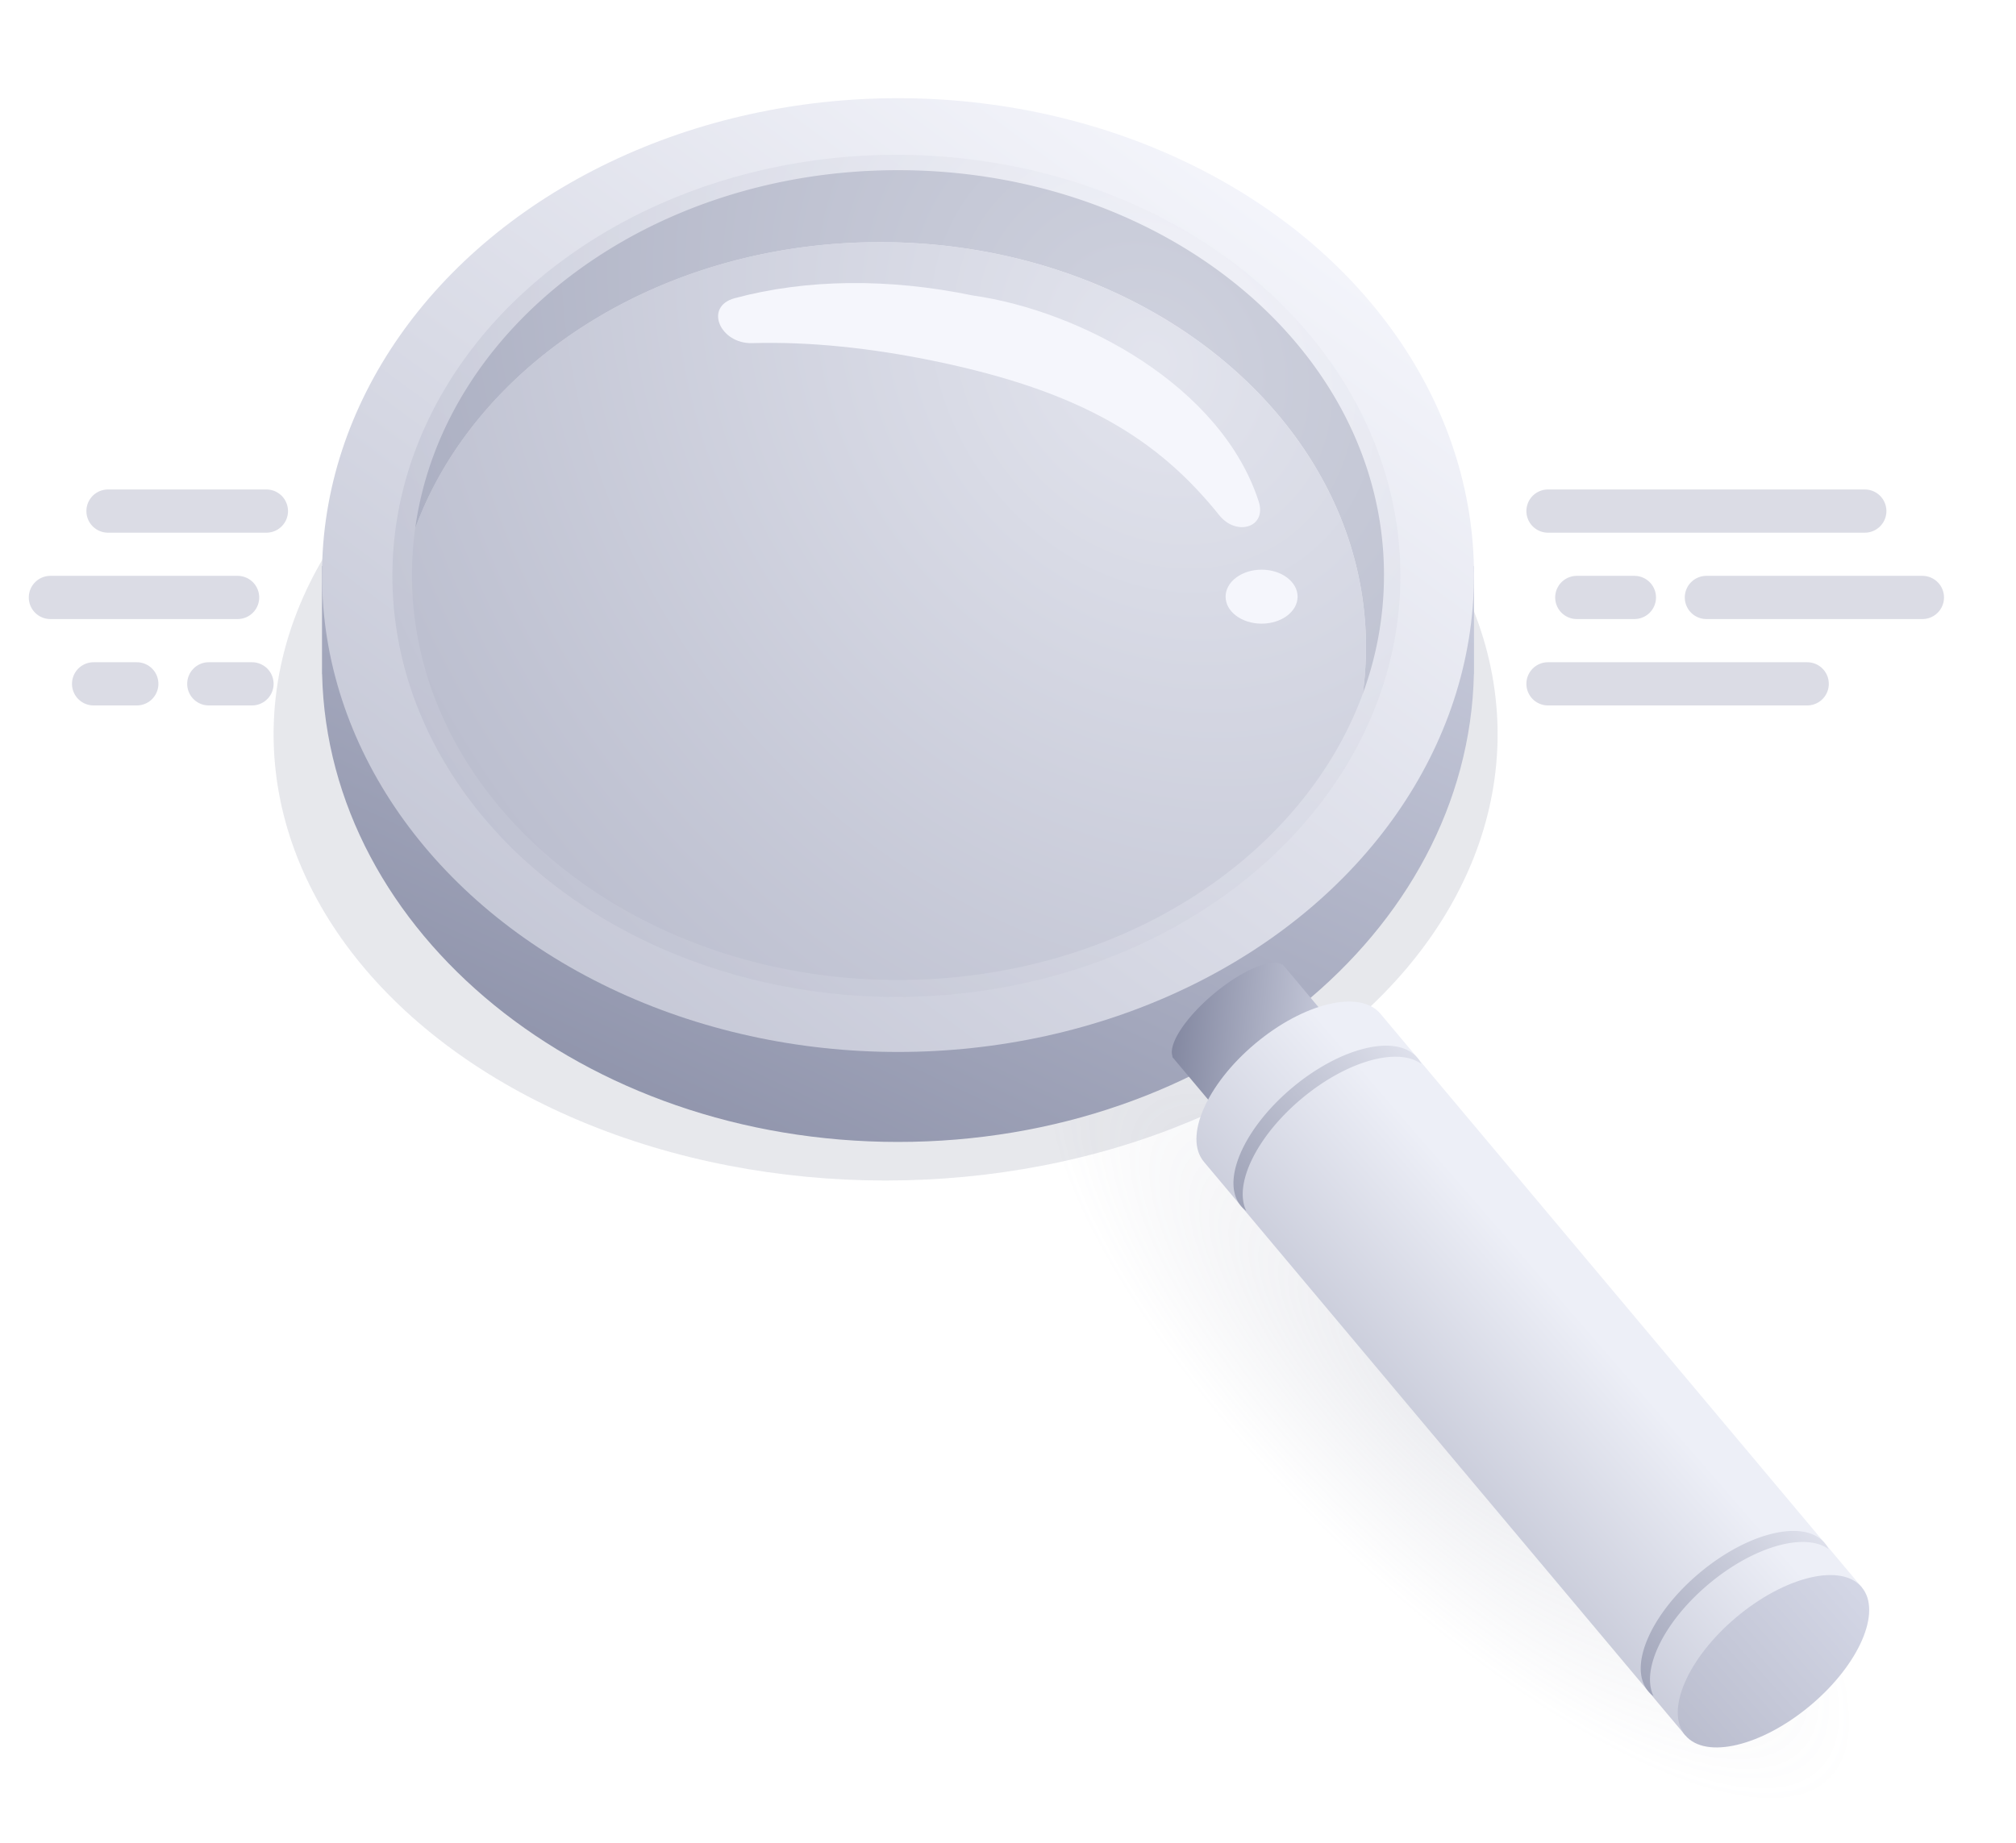<svg xmlns="http://www.w3.org/2000/svg" width="140" height="128" fill="none" viewBox="0 0 140 128">
    <g clip-path="url(#a)">
        <g filter="url(#b)" opacity=".9">
            <ellipse cx="61.5" cy="51" fill="#7A7F99" fill-opacity=".2" rx="42.5" ry="31" />
        </g>
        <ellipse
            cx="100.607"
            cy="98.755"
            fill="url(#c)"
            opacity=".8"
            rx="37.981"
            ry="14.596"
            transform="rotate(44.088 100.607 98.755)"
        />
        <path
            fill="url(#d)"
            fill-rule="evenodd"
            d="M62.361 68.07c18.64 0 33.75-12.592 33.75-28.125 0-8.743-4.787-16.554-12.296-21.712 8.915 4.7 15.43 12.243 17.684 21.087h.862v7.5h-.007c-.402 18.006-18.153 32.5-39.993 32.5-21.839 0-39.59-14.494-39.993-32.5h-.007v-7.5h.863c2.254-8.844 8.77-16.387 17.683-21.087-7.509 5.158-12.296 12.97-12.296 21.712 0 15.533 15.11 28.125 33.75 28.125Z"
            clip-rule="evenodd"
        />
        <path
            fill="#B8BBCC"
            fill-rule="evenodd"
            d="M7.5 34a1.5 1.5 0 0 0 0 3h11a1.5 1.5 0 0 0 0-3h-11Zm100 0a1.5 1.5 0 0 0 0 3h22a1.5 1.5 0 0 0 0-3h-22Zm9.5 7.5a1.5 1.5 0 0 1 1.5-1.5h15a1.5 1.5 0 0 1 0 3h-15a1.5 1.5 0 0 1-1.5-1.5Zm-7.5-1.5a1.5 1.5 0 0 0 0 3h4a1.5 1.5 0 0 0 0-3h-4ZM13 47.5a1.5 1.5 0 0 1 1.5-1.5h3a1.5 1.5 0 0 1 0 3h-3a1.5 1.5 0 0 1-1.5-1.5ZM6.5 46a1.5 1.5 0 0 0 0 3h3a1.5 1.5 0 0 0 0-3h-3ZM2 41.5A1.5 1.5 0 0 1 3.5 40h13a1.5 1.5 0 0 1 0 3h-13A1.5 1.5 0 0 1 2 41.5ZM107.5 46a1.5 1.5 0 0 0 0 3h18a1.5 1.5 0 0 0 0-3h-18Z"
            clip-rule="evenodd"
            opacity=".5"
        />
        <ellipse cx="62.361" cy="39.945" fill="url(#e)" rx="40" ry="33.125" />
        <path
            fill="#7A7F99"
            fill-rule="evenodd"
            d="M94.638 48.188a23.825 23.825 0 0 0 1.472-8.243C96.11 24.412 81 11.82 62.36 11.82c-17.324 0-31.599 10.877-33.528 24.883C33.06 25.192 45.912 16.82 61.11 16.82c18.64 0 33.75 12.592 33.75 28.125a23.84 23.84 0 0 1-.222 3.243Z"
            clip-rule="evenodd"
        />
        <path
            fill="url(#f)"
            fill-rule="evenodd"
            d="M89.22 67.166a.596.596 0 0 0-.064-.077l-.091-.109-.023.02c-.759-.466-2.802.393-4.77 2.044-1.968 1.652-3.168 3.514-2.842 4.342l-.026.022 5.785 6.894 7.66-6.427-5.628-6.709Z"
            clip-rule="evenodd"
        />
        <path
            fill="url(#g)"
            fill-rule="evenodd"
            d="M95.862 70.414c-1.42-1.692-5.315-.761-8.7 2.079-3.384 2.84-4.977 6.514-3.557 8.206l33.425 39.834 6.129-5.142 6.128-5.142-33.425-39.835Z"
            clip-rule="evenodd"
        />
        <ellipse cx="123.158" cy="115.391" fill="url(#h)" rx="8" ry="4" transform="rotate(-40 123.158 115.391)" />
        <path
            fill="url(#i)"
            fill-rule="evenodd"
            d="M98.707 73.901a2.056 2.056 0 0 0-.274-.422c-1.42-1.693-5.315-.762-8.7 2.078-3.384 2.84-4.976 6.514-3.556 8.206.108.13.232.244.368.343-.89-1.827.706-5.161 3.832-7.783 3.125-2.623 6.685-3.617 8.33-2.422Z"
            clip-rule="evenodd"
        />
        <path
            fill="url(#j)"
            fill-rule="evenodd"
            d="M126.99 107.607a2.056 2.056 0 0 0-.274-.423c-1.42-1.692-5.315-.762-8.699 2.078-3.385 2.84-4.978 6.515-3.558 8.207.109.13.233.244.369.343-.891-1.828.706-5.161 3.831-7.783 3.125-2.623 6.686-3.617 8.331-2.422Z"
            clip-rule="evenodd"
        />
        <path
            fill="#B8BBCC"
            fill-rule="evenodd"
            d="M28.833 36.697c4.23-11.508 17.08-19.877 32.275-19.877 18.64 0 33.75 12.592 33.75 28.125a23.74 23.74 0 0 1-.222 3.248C90.406 59.702 77.556 68.07 62.36 68.07c-18.64 0-33.75-12.592-33.75-28.125 0-1.099.076-2.182.223-3.248Z"
            clip-rule="evenodd"
        />
        <ellipse cx="62.25" cy="40" fill="url(#k)" opacity=".7" rx="35" ry="29.25" />
        <path
            fill="#F5F6FC"
            d="M87.408 34.825c.588 1.81-1.541 2.451-2.733.967-4.223-5.26-9.518-8.586-19.733-10.703-4.37-.906-8.687-1.372-12.7-1.255-2.24.065-3.382-2.539-1.218-3.122 4.966-1.337 10.696-1.397 16.504-.193 7.535 1.065 17.275 6.281 19.88 14.306Z"
        />
        <ellipse cx="87.611" cy="41.445" fill="#F5F6FC" rx="2.5" ry="1.875" />
    </g>
    <defs>
        <linearGradient id="d" x1="78.5" x2="38.5" y1="15" y2="100" gradientUnits="userSpaceOnUse">
            <stop stop-color="#D3D6E5" />
            <stop offset="1" stop-color="#7A7F99" />
        </linearGradient>
        <linearGradient id="e" x1="87.361" x2="30.126" y1="10.57" y2="88.158" gradientUnits="userSpaceOnUse">
            <stop stop-color="#F5F6FC" />
            <stop offset="1" stop-color="#B8BBCC" />
        </linearGradient>
        <linearGradient id="f" x1="94.001" x2="80.108" y1="72" y2="70.776" gradientUnits="userSpaceOnUse">
            <stop stop-color="#D3D6E5" />
            <stop offset="1" stop-color="#7A7F99" />
        </linearGradient>
        <linearGradient id="g" x1="106.786" x2="91.165" y1="88.17" y2="101.713" gradientUnits="userSpaceOnUse">
            <stop stop-color="#EDEFF7" />
            <stop offset="1" stop-color="#B8BBCC" />
        </linearGradient>
        <linearGradient id="h" x1="130.697" x2="113.424" y1="116.235" y2="116.729" gradientUnits="userSpaceOnUse">
            <stop stop-color="#D3D6E5" />
            <stop offset="1" stop-color="#B8BBCC" />
        </linearGradient>
        <linearGradient id="i" x1="77.786" x2="98.763" y1="88.17" y2="70.755" gradientUnits="userSpaceOnUse">
            <stop stop-color="#7A7F99" />
            <stop offset="1" stop-color="#E6E8F2" />
        </linearGradient>
        <linearGradient id="j" x1="105.429" x2="127.046" y1="122.798" y2="104.461" gradientUnits="userSpaceOnUse">
            <stop stop-color="#7A7F99" />
            <stop offset="1" stop-color="#E6E8F2" />
        </linearGradient>
        <radialGradient
            id="c"
            cx="0"
            cy="0"
            r="1"
            gradientTransform="matrix(0 12.291 -37.32 0 99.946 97.987)"
            gradientUnits="userSpaceOnUse"
        >
            <stop stop-color="#7A7F99" stop-opacity=".2" />
            <stop offset="1" stop-color="#7A7F99" stop-opacity="0" />
        </radialGradient>
        <radialGradient
            id="k"
            cx="0"
            cy="0"
            r="1"
            gradientTransform="rotate(141.489 35.65 26.465) scale(60.964 73.204)"
            gradientUnits="userSpaceOnUse"
        >
            <stop stop-color="#F5F6FC" />
            <stop offset="1" stop-color="#B8BBCC" />
        </radialGradient>
        <clipPath id="a">
            <path fill="#fff" d="M0 0h140v128H0z" />
        </clipPath>
        <filter
            id="b"
            width="117"
            height="94"
            x="3"
            y="4"
            color-interpolation-filters="sRGB"
            filterUnits="userSpaceOnUse"
        >
            <feFlood flood-opacity="0" result="BackgroundImageFix" />
            <feBlend in="SourceGraphic" in2="BackgroundImageFix" result="shape" />
            <feGaussianBlur result="effect1_foregroundBlur_193_18499" stdDeviation="8" />
        </filter>
    </defs>
</svg>
